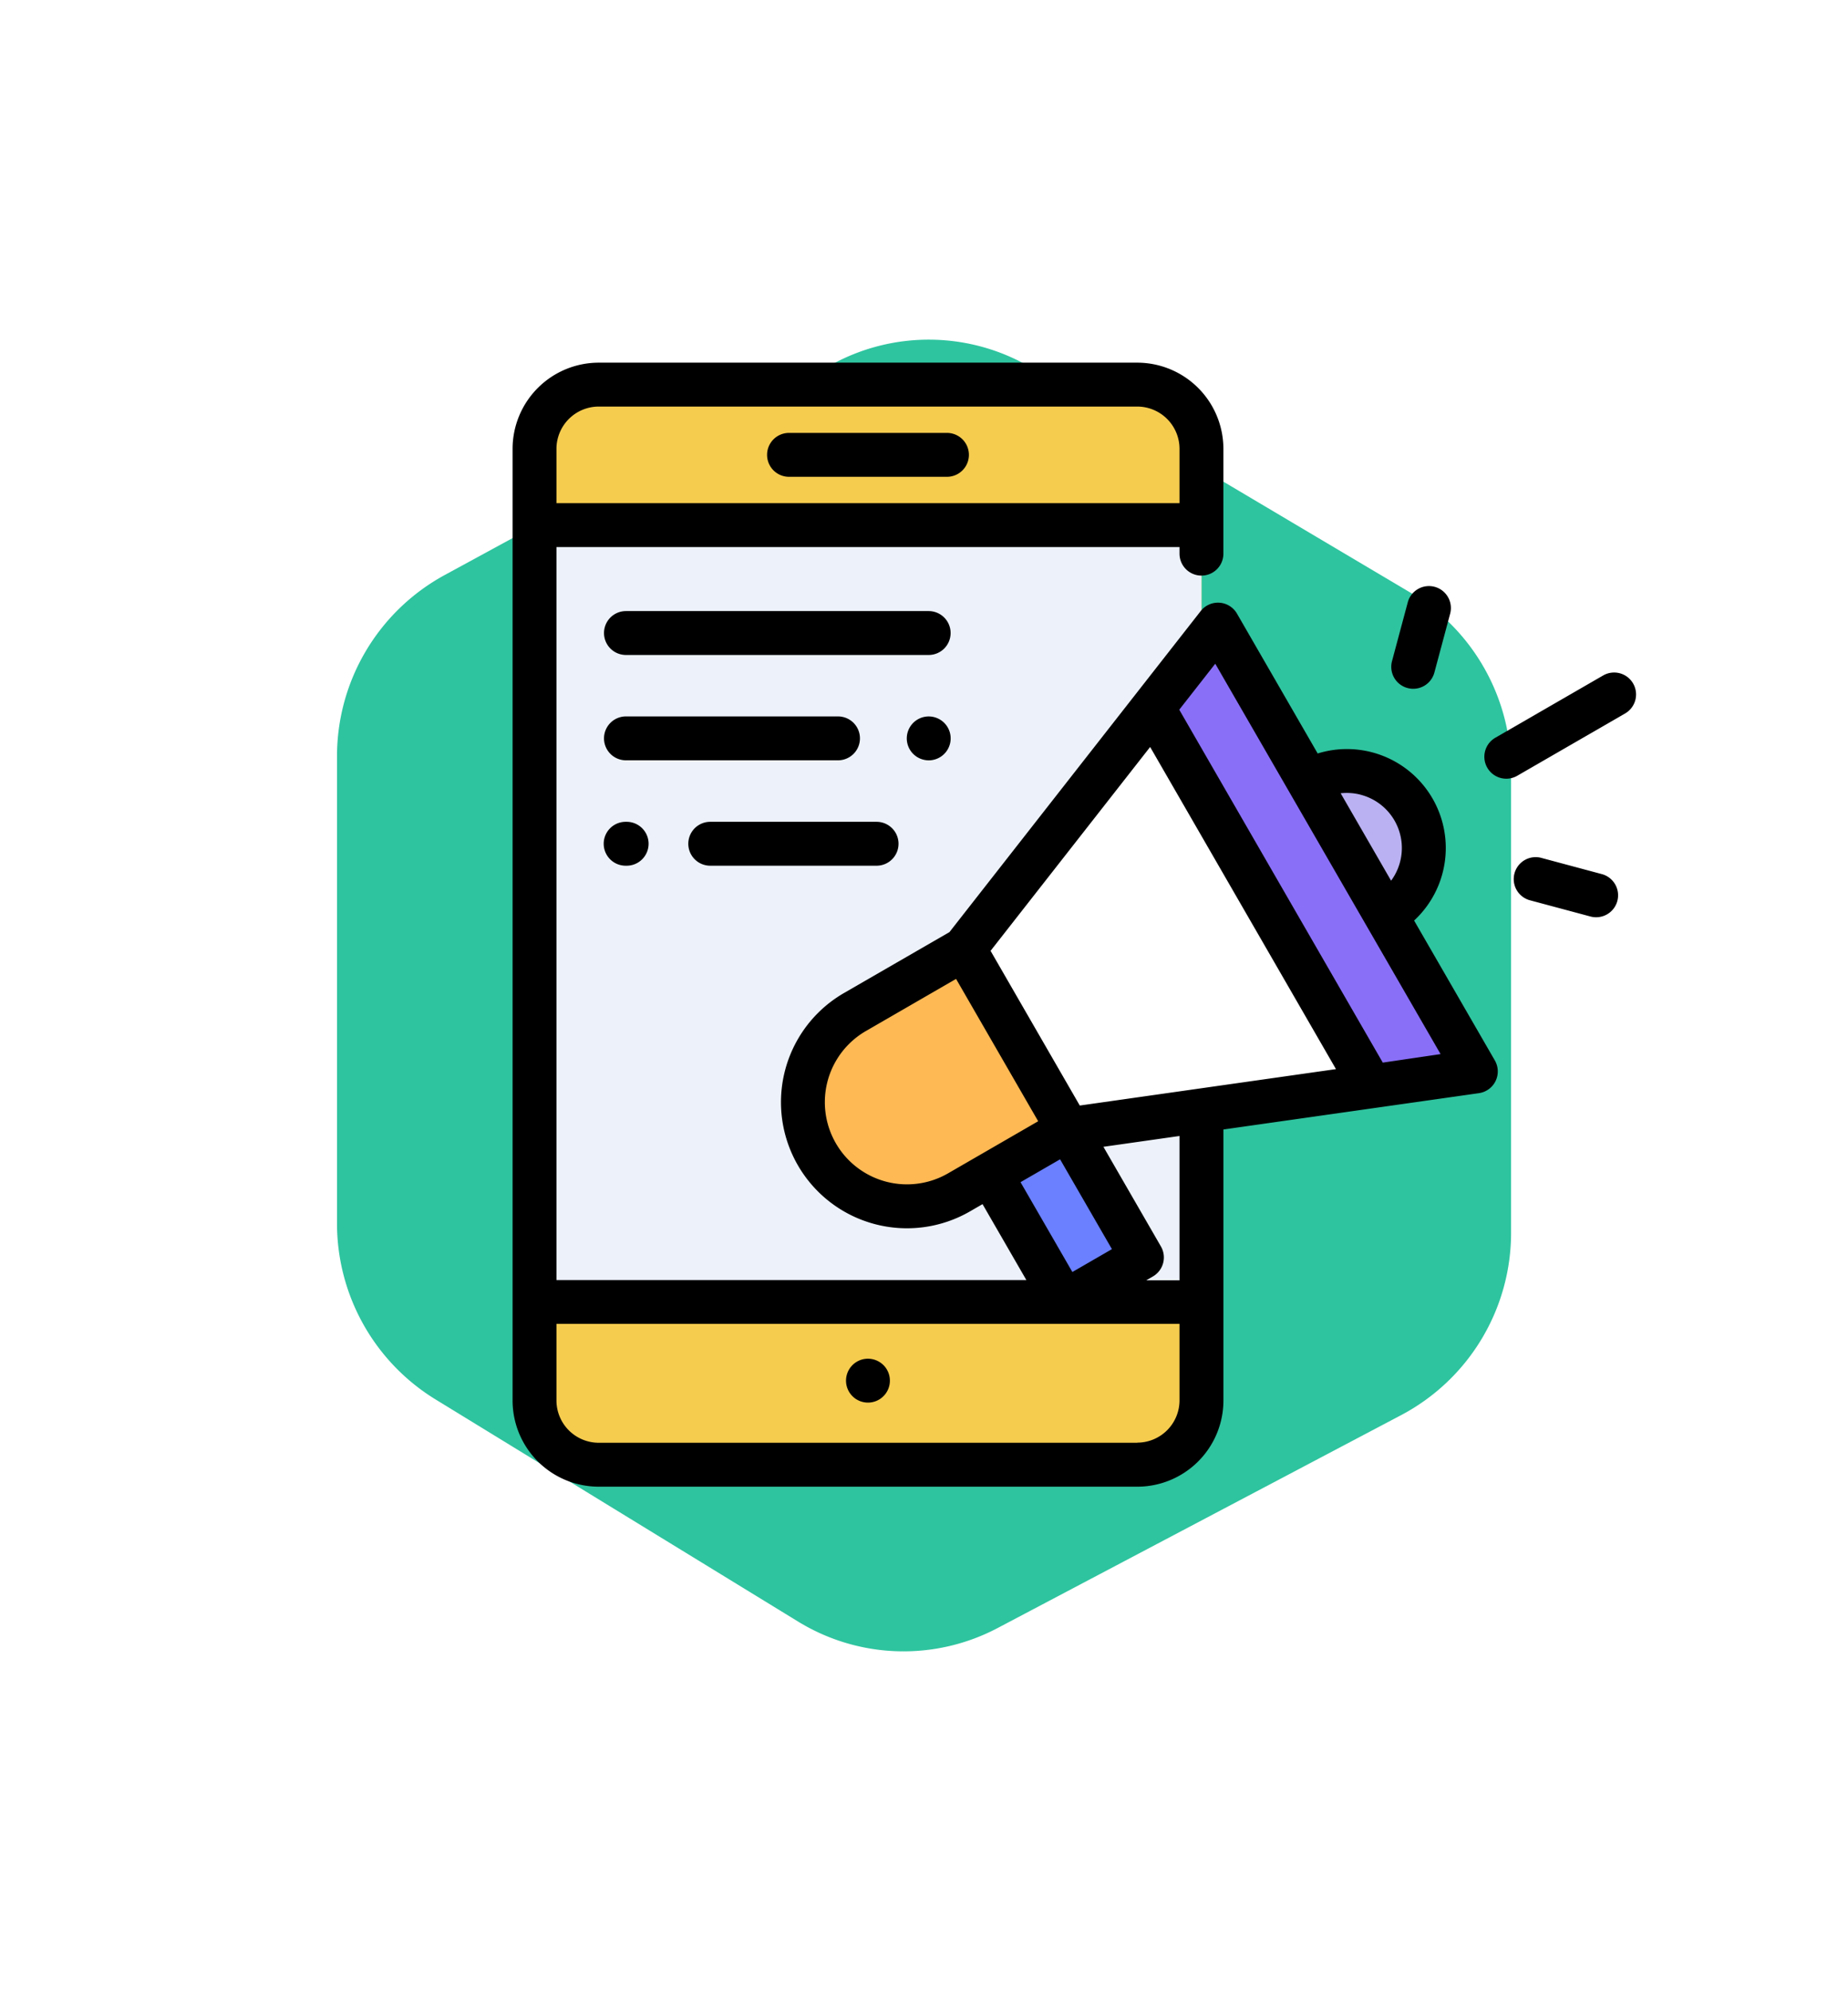 <svg xmlns="http://www.w3.org/2000/svg" xmlns:xlink="http://www.w3.org/1999/xlink" width="60.313" height="64.949" viewBox="0 0 60.313 64.949">
  <defs>
    <filter id="Trazado_771226" x="0" y="0" width="60.313" height="64.949" filterUnits="userSpaceOnUse">
      <feOffset dy="3" input="SourceAlpha"/>
      <feGaussianBlur stdDeviation="3" result="blur"/>
      <feFlood flood-opacity="0.161"/>
      <feComposite operator="in" in2="blur"/>
      <feComposite in="SourceGraphic"/>
    </filter>
  </defs>
  <g id="Grupo_1098660" data-name="Grupo 1098660" transform="translate(-831 -936.917)">
    <g id="Grupo_1071655" data-name="Grupo 1071655" transform="translate(841 944)">
      <g transform="matrix(1, 0, 0, 1, -10, -7.08)" filter="url(#Trazado_771226)">
        <path id="Trazado_771226-2" data-name="Trazado 771226" d="M447.517,279.136V264.064a7.732,7.732,0,0,0-3.773-6.655l-12.36-7.329a7.582,7.582,0,0,0-7.5-.14l-12.665,6.885a7.728,7.728,0,0,0-4.02,6.795v15.21a7.733,7.733,0,0,0,3.68,6.6l11.847,7.255a7.583,7.583,0,0,0,7.5.242l13.177-6.949A7.727,7.727,0,0,0,447.517,279.136Z" transform="translate(-397.2 -241.94)" fill="#2ec49f" stroke="#fff" stroke-miterlimit="10" stroke-width="2"/>
      </g>
    </g>
    <g id="publicidad-digital_1_" data-name="publicidad-digital (1)" transform="translate(847.729 948.701)">
      <path id="Trazado_838588" data-name="Trazado 838588" d="M31.765,17.347V12.139a2.1,2.1,0,0,0-2.1-2.1H12.093a2.1,2.1,0,0,0-2.1,2.1V43.177a2.1,2.1,0,0,0,2.1,2.1H29.67a2.1,2.1,0,0,0,2.1-2.1V17.347Z" transform="translate(-9.282 -9.282)" fill="#f6cc4f"/>
      <rect id="Rectángulo_387829" data-name="Rectángulo 387829" width="21.69" height="25.341" transform="translate(0.793 5.345)" fill="#edf2fa"/>
      <path id="Trazado_838589" data-name="Trazado 838589" d="M365.2,190.719a2.511,2.511,0,0,0-2.511-4.35Z" transform="translate(-336.717 -172.667)" fill="#b9b1f1"/>
      <path id="Trazado_838590" data-name="Trazado 838590" d="M140.974,272.983l-3.562,2.056a3.4,3.4,0,0,1-4.64-1.243h0a3.4,3.4,0,0,1,1.243-4.64l3.562-2.056Z" transform="translate(-122.841 -247.929)" fill="#ffb954"/>
      <path id="Trazado_838591" data-name="Trazado 838591" d="M220.377,349.268l2.407,4.169-2.531,1.462-2.408-4.17Z" transform="translate(-202.244 -324.212)" fill="#6a80ff"/>
      <path id="Trazado_838592" data-name="Trazado 838592" d="M209.169,135.812l-3.4-5.884,8.286-10.581,8.415,14.575Z" transform="translate(-191.036 -110.756)" fill="#fff"/>
      <path id="Trazado_838593" data-name="Trazado 838593" d="M298.907,134.406l3.414-.485-8.415-14.575-2.126,2.716Z" transform="translate(-270.884 -110.756)" fill="#896ff7"/>
      <path id="Trazado_838594" data-name="Trazado 838594" d="M116.695,33.473h5.155a.716.716,0,0,0,0-1.432h-5.155a.716.716,0,0,0,0,1.432Z" transform="translate(-107.673 -29.704)"/>
      <path id="Trazado_838595" data-name="Trazado 838595" d="M152.688,453.723a.716.716,0,1,0,.506.21A.722.722,0,0,0,152.688,453.723Z" transform="translate(-141.089 -421.187)"/>
      <path id="Trazado_838596" data-name="Trazado 838596" d="M29.423,18.244a3.227,3.227,0,0,0-3.147-5.45L23.642,8.232a.716.716,0,0,0-1.184-.083l-8.2,10.472-3.442,1.987a4.112,4.112,0,1,0,4.112,7.123l.41-.237,1.43,2.476H1.432V6.061H21.767v.215a.716.716,0,1,0,1.432,0V2.857A2.814,2.814,0,0,0,20.388.046H2.811A2.814,2.814,0,0,0,0,2.857V33.9a2.814,2.814,0,0,0,2.811,2.811H20.388A2.814,2.814,0,0,0,23.2,33.9V25.059l8.339-1.185a.716.716,0,0,0,.519-1.067Zm-1.729-4.1a1.795,1.795,0,0,1,.978,2.8l-1.646-2.852A1.792,1.792,0,0,1,27.694,14.143ZM18.512,24.278,15.6,19.232l5.208-6.65L26.873,23.09Zm-4.3,2.212a2.68,2.68,0,0,1-2.68-4.643l2.942-1.7,2.68,4.643Zm3.657-.458,1.692,2.93-1.291.746-1.692-2.93ZM2.811,1.478H20.388a1.381,1.381,0,0,1,1.379,1.379V4.629H1.432V2.857A1.381,1.381,0,0,1,2.811,1.478Zm17.577,33.8H2.811A1.381,1.381,0,0,1,1.432,33.9V31.4H21.767V33.9A1.381,1.381,0,0,1,20.388,35.274Zm1.379-5.3H20.681l.217-.125a.716.716,0,0,0,.262-.978l-1.877-3.251,2.484-.353Zm6.634-7.1L21.758,11.366l1.175-1.5L30.287,22.6Z" transform="translate(0)"/>
      <path id="Trazado_838597" data-name="Trazado 838597" d="M447.823,141.5a.716.716,0,0,0-.978-.262l-3.511,2.027a.716.716,0,1,0,.716,1.24l3.511-2.027A.716.716,0,0,0,447.823,141.5Z" transform="translate(-411.252 -130.989)"/>
      <path id="Trazado_838598" data-name="Trazado 838598" d="M400.96,105.217a.715.715,0,0,0,.877-.506l.512-1.91a.716.716,0,1,0-1.383-.371l-.512,1.91A.716.716,0,0,0,400.96,105.217Z" transform="translate(-371.752 -94.558)"/>
      <path id="Trazado_838599" data-name="Trazado 838599" d="M459.245,225.86l-1.974-.529a.716.716,0,1,0-.371,1.383l1.974.529a.716.716,0,0,0,.371-1.383Z" transform="translate(-423.687 -209.129)"/>
      <path id="Trazado_838600" data-name="Trazado 838600" d="M52.983,113.91a.716.716,0,0,0-.716-.716h-9.88a.716.716,0,1,0,0,1.432h9.88A.716.716,0,0,0,52.983,113.91Z" transform="translate(-38.687 -105.045)"/>
      <path id="Trazado_838601" data-name="Trazado 838601" d="M180.353,162.619a.716.716,0,1,0-.506-.21A.722.722,0,0,0,180.353,162.619Z" transform="translate(-166.772 -149.601)"/>
      <path id="Trazado_838602" data-name="Trazado 838602" d="M50.024,161.9a.716.716,0,0,0-.716-.716H42.387a.716.716,0,1,0,0,1.432h6.921A.716.716,0,0,0,50.024,161.9Z" transform="translate(-38.687 -149.599)"/>
      <path id="Trazado_838603" data-name="Trazado 838603" d="M80.792,210.608h5.429a.716.716,0,1,0,0-1.432H80.792a.716.716,0,1,0,0,1.432Z" transform="translate(-74.341 -194.153)"/>
      <path id="Trazado_838604" data-name="Trazado 838604" d="M42.3,209.176a.716.716,0,1,0,0,1.432h.033a.716.716,0,1,0,0-1.432Z" transform="translate(-38.61 -194.153)"/>
    </g>
  </g>
</svg>
